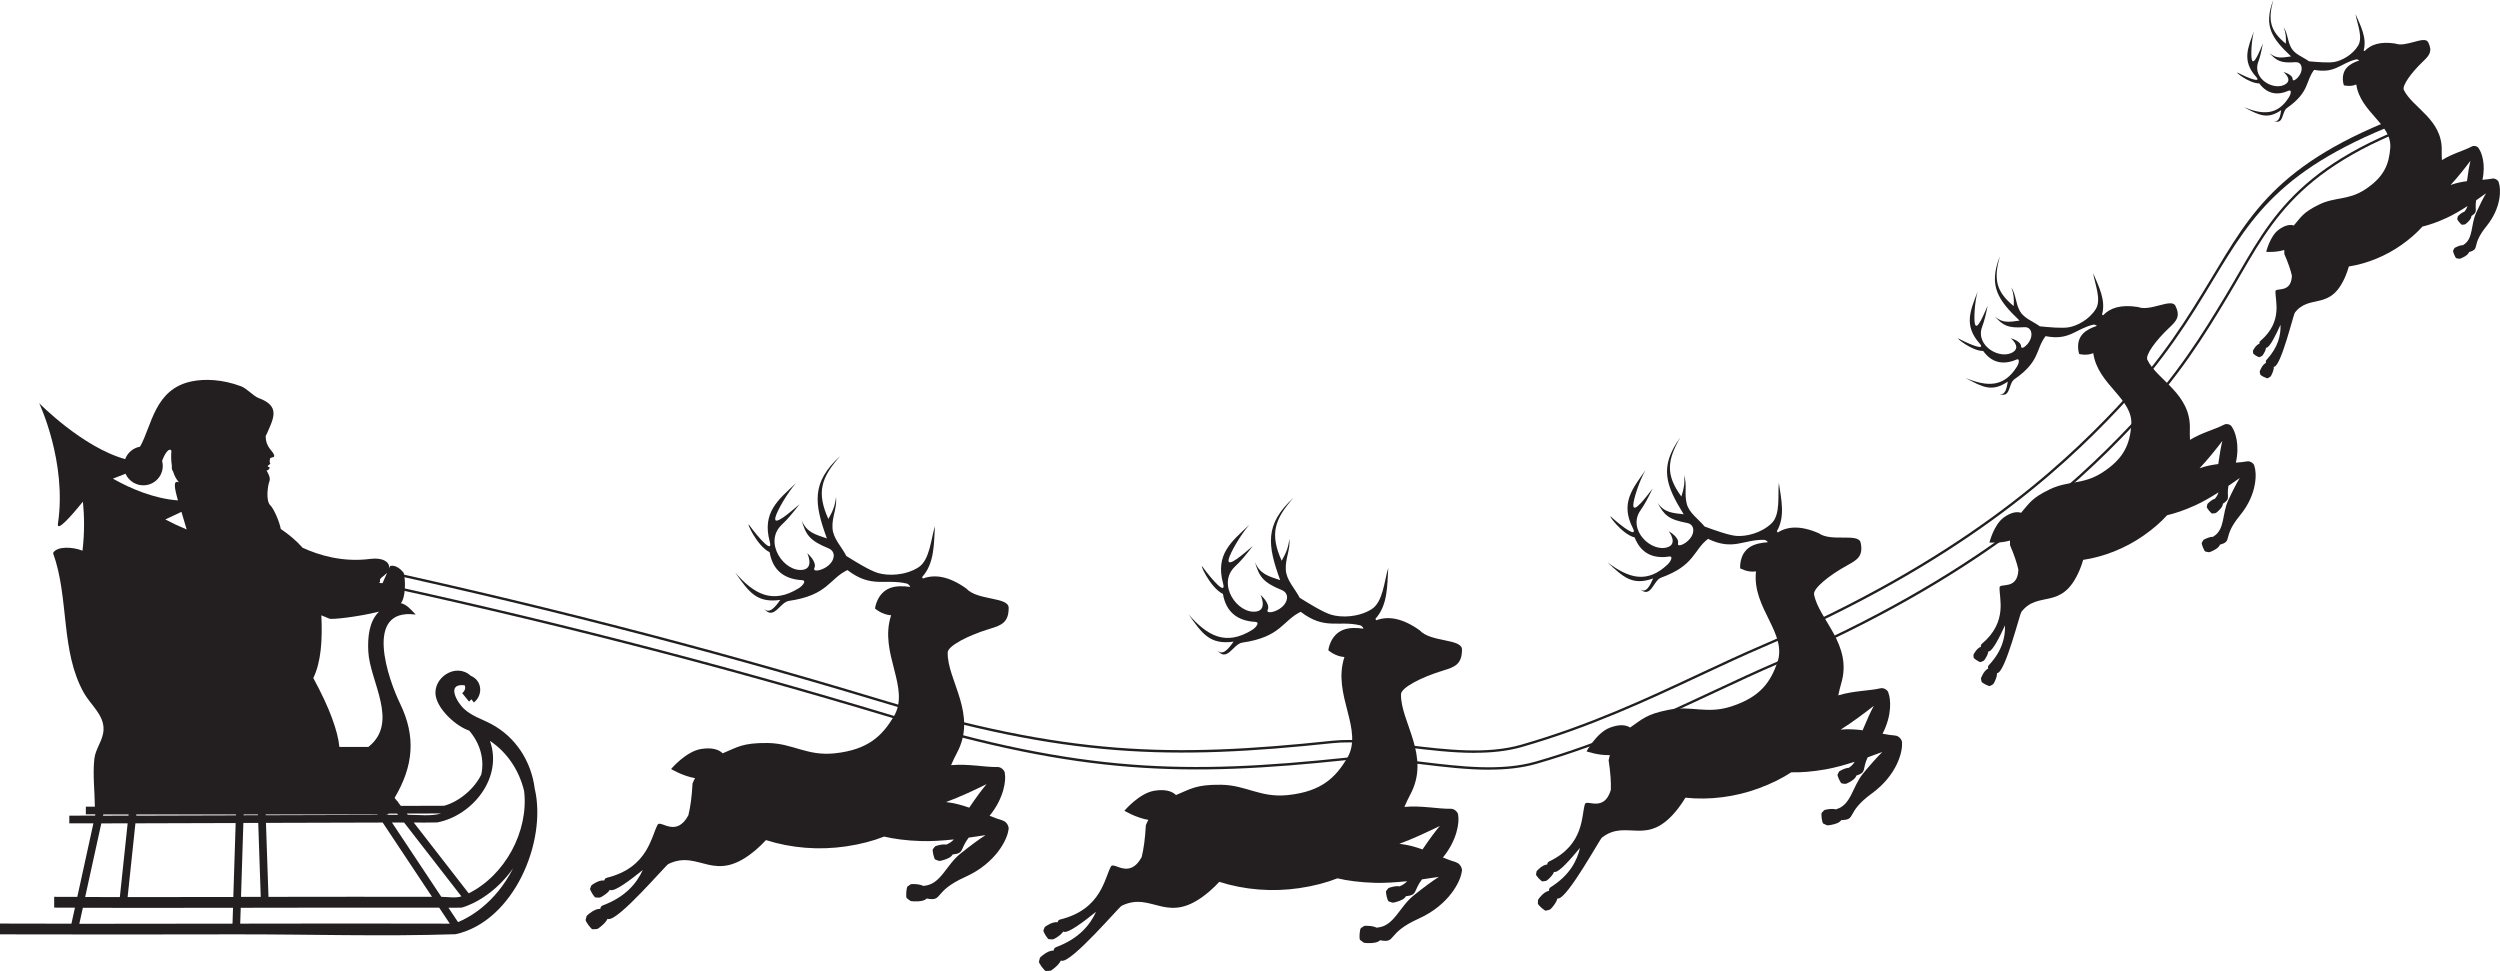 <?xml version="1.0" encoding="utf-8"?>
<svg width="775.57" height="301.241" viewBox="0 0 775.57 301.241" fill="none" xmlns="http://www.w3.org/2000/svg">
  <g id="Group" transform="translate(0 0)">
    <path id="Shape" d="M79.194 55.41C78.254 55.59 77.224 55.69 76.124 55.78C77.213 50.89 75.853 47.2 74.963 46.03C74.763 45.48 73.624 45.02 72.853 45.43C70.383 46.75 66.793 47.64 63.553 49.67C63.504 48.63 63.464 47.67 63.493 46.79C63.794 37.05 54.394 33.43 51.743 27.9C51.133 26.63 53.923 22.65 57.754 19C59.614 17.23 60.733 15.95 59.294 13.1C58.194 10.92 52.453 14.8 49.084 13.51C44.373 12.79 41.413 13.85 39.574 15.85C39.574 15.85 39.273 15.65 39.273 15.65C40.353 11.72 38.303 7.98 36.754 4.37C37.233 7.32 39.144 11.58 37.553 14.17C35.764 17.09 32.463 18.81 30.213 19.22C28.363 19.55 24.803 19.24 22.333 19.02C20.483 17.68 17.983 16.89 16.843 14.91C15.593 12.74 15.813 10.55 14.453 8.45C15.153 10.27 15.233 11.6 15.133 13.55C10.143 9.51 9.603 6.16 11.233 0C8.133 8.13 10.843 11.93 16.763 17.5C14.023 17.88 12.203 18.33 10.013 16.44C12.283 18.88 13.583 19.64 18.044 19.29C18.903 19.22 19.613 19.6 19.903 20.41C20.794 22.94 17.273 26 17.244 24.55C17.213 23.05 14.383 22.34 14.383 22.34C14.383 22.34 17.244 24.55 15.174 26.02C11.773 28.44 4.633 24.58 6.563 19.26C7.173 17.58 7.503 16.15 8.013 13.5C7.094 15.66 5.104 20.73 4.573 18.44C4.243 17.03 4.493 12.44 5.243 9.69C3.373 14.77 1.453 18.87 5.873 23.79C7.774 25.9 3.473 24.24 0.223 22.58C-1.087 21.91 3.653 25.91 6.893 25.87C9.273 29.09 12.383 29.73 16.013 28.14C16.983 27.72 16.723 29.13 16.183 30.03C12.603 35.9 7.913 35.6 2.173 33.27C6.783 35.72 9.383 37.16 13.693 34.17C13.433 35.94 13.023 38.31 11.153 37.38C14.573 39.08 13.773 34.7 15.503 33.49C22.583 28.52 21.183 25.22 23.913 21.67C30.463 22.91 32.093 19.61 36.883 18.44C37.173 18.37 37.503 18.47 37.853 18.68C37.843 18.72 37.823 18.76 37.813 18.79C36.493 19.23 35.043 19.91 34.093 20.94C31.953 23.26 33.143 26.47 33.143 26.47C33.143 26.47 35.103 27.02 36.983 26.21C38.303 34.97 48.143 38.49 47.523 45.95C47.133 50.63 45.903 54.79 39.593 58.86C34.423 62.2 30.383 61.03 25.403 63.48C20.443 65.92 19.883 67.31 17.613 69.95C16.433 69.55 14.803 69.88 12.933 71.25C10.203 73.24 9.043 78.13 9.043 78.13C9.043 78.13 12.033 78.36 14.643 77.55C14.643 77.97 14.643 78.39 14.673 78.82C15.873 81.56 16.613 83.75 17.013 85.5C16.854 90.99 12.283 89.2 11.923 90.27C11.733 93.17 14.403 99.65 7.193 105.82C6.933 106.04 6.893 106.32 6.973 106.6C6.403 106.8 5.813 107.31 5.273 108.2C4.753 109.05 4.963 108.68 4.993 109.6C4.993 109.87 6.683 110.92 6.933 110.8C7.783 110.38 7.693 110.64 8.223 109.79C8.703 109.01 8.953 108.38 8.973 107.89C9.043 107.89 9.113 107.87 9.183 107.86C10.193 107.6 11.943 104.16 13.483 100.74C13.593 103.93 12.793 107.7 9.143 111.64C8.883 111.92 8.873 112.24 9.003 112.55C8.393 112.83 7.813 113.48 7.323 114.55C6.853 115.57 7.043 115.13 7.203 116.17C7.253 116.48 9.253 117.5 9.523 117.33C10.413 116.77 10.353 117.07 10.813 116.05C11.243 115.11 11.433 114.38 11.393 113.81C11.473 113.8 11.553 113.78 11.623 113.75C13.783 112.96 17.513 97.56 17.903 97.04C22.533 90.93 29.023 96.81 33.703 85.5C34.103 84.52 34.423 83.58 34.683 82.67C40.443 81.76 46.153 79.41 51.023 75.97C53.713 74.07 55.823 72.17 57.513 70.29C59.633 69.79 62.263 68.89 65.333 67.45C67.233 66.56 69.363 65.3 71.473 63.94C71.313 64.51 71.043 65.05 70.603 65.56C70.573 65.6 70.543 65.64 70.533 65.68C70.063 65.83 69.553 66.13 68.993 66.63C68.243 67.31 68.553 67.01 68.313 67.93C68.243 68.2 69.543 69.77 69.813 69.73C70.753 69.58 70.593 69.81 71.343 69.13C72.263 68.3 72.703 67.62 72.703 67.02C74.953 65.57 73.613 65.32 74.183 62.13C75.253 61.39 76.283 60.66 77.243 59.96C76.343 61.49 75.313 63.51 74.143 66.1C72.463 69.79 73.343 74.04 70.234 75.96C70.183 75.99 70.143 76.03 70.114 76.06C69.573 76.06 68.924 76.22 68.174 76.57C67.153 77.04 67.583 76.83 67.033 77.72C66.874 77.98 67.734 80.07 68.033 80.11C69.073 80.26 68.833 80.45 69.843 79.98C71.093 79.4 71.773 78.83 71.973 78.2C75.624 77.17 72.413 76.31 77.383 70.17C82.103 64.34 81.883 58.53 81.213 56.72C81.183 56.07 80.133 55.21 79.183 55.4C79.183 55.4 79.194 55.41 79.194 55.41ZM66.224 57.41C68.383 55.1 70.594 52.29 72.394 49.89C72.023 51.45 71.674 53.46 71.353 56.01C71.353 56.08 71.344 56.14 71.334 56.2C69.653 56.42 67.933 56.77 66.224 57.4C66.224 57.4 66.224 57.41 66.224 57.41Z" fill="#231F20" transform="translate(693.997 0)" />
    <path id="Shape" d="M89.673 63.6C88.613 63.8 87.433 63.91 86.183 63.99C87.463 58.45 85.953 54.24 84.953 52.9C84.733 52.27 83.443 51.74 82.563 52.2C79.743 53.68 75.663 54.66 71.963 56.93C71.913 55.75 71.873 54.65 71.913 53.65C72.353 42.58 61.693 38.39 58.733 32.08C58.053 30.63 61.253 26.14 65.643 22.03C67.773 20.03 69.053 18.6 67.443 15.34C66.213 12.86 59.653 17.21 55.833 15.71C50.493 14.85 47.113 16.03 45.013 18.28C45.013 18.28 44.673 18.05 44.673 18.05C45.933 13.59 43.633 9.32 41.913 5.21C42.433 8.56 44.563 13.42 42.733 16.35C40.673 19.65 36.903 21.58 34.343 22.01C32.243 22.37 28.193 21.98 25.393 21.71C23.303 20.17 20.473 19.25 19.193 16.99C17.793 14.51 18.063 12.02 16.543 9.63C17.313 11.7 17.393 13.21 17.273 15.43C11.643 10.79 11.063 6.98 12.963 0C9.363 9.2 12.413 13.55 19.083 19.93C15.963 20.34 13.893 20.83 11.423 18.66C13.983 21.45 15.443 22.33 20.523 21.97C21.493 21.9 22.303 22.34 22.623 23.26C23.613 26.14 19.583 29.59 19.563 27.94C19.543 26.23 16.333 25.41 16.333 25.41C16.333 25.41 19.563 27.94 17.203 29.6C13.323 32.32 5.233 27.87 7.483 21.84C8.193 19.94 8.573 18.31 9.183 15.31C8.113 17.75 5.813 23.5 5.223 20.89C4.863 19.28 5.193 14.08 6.063 10.95C3.893 16.71 1.673 21.34 6.653 26.98C8.793 29.4 3.923 27.47 0.253 25.55C-1.227 24.77 4.123 29.37 7.793 29.35C10.463 33.03 13.993 33.79 18.133 32.02C19.233 31.55 18.933 33.15 18.303 34.17C14.183 40.8 8.853 40.42 2.353 37.73C7.563 40.56 10.513 42.21 15.433 38.86C15.123 40.86 14.633 43.56 12.523 42.49C16.393 44.45 15.523 39.47 17.503 38.11C25.593 32.53 24.033 28.77 27.163 24.75C34.593 26.22 36.473 22.48 41.923 21.2C42.253 21.12 42.623 21.24 43.023 21.48C43.003 21.52 42.993 21.57 42.973 21.61C41.473 22.1 39.813 22.85 38.723 24.02C36.273 26.63 37.593 30.29 37.593 30.29C37.593 30.29 39.813 30.93 41.953 30.03C43.373 40 54.523 44.09 53.743 52.56C53.253 57.87 51.813 62.59 44.623 67.15C38.713 70.9 34.143 69.53 28.463 72.27C22.813 74.99 22.163 76.57 19.553 79.55C18.213 79.09 16.363 79.45 14.223 80.98C11.103 83.22 9.743 88.77 9.743 88.77C9.743 88.77 13.133 89.06 16.113 88.16C16.103 88.63 16.103 89.11 16.133 89.61C17.473 92.74 18.293 95.23 18.723 97.22C18.493 103.45 13.313 101.38 12.893 102.59C12.643 105.89 15.623 113.27 7.383 120.21C7.083 120.46 7.033 120.78 7.123 121.1C6.473 121.32 5.803 121.9 5.173 122.9C4.573 123.86 4.823 123.44 4.843 124.48C4.843 124.79 6.753 126 7.043 125.86C8.013 125.39 7.913 125.69 8.513 124.73C9.063 123.84 9.353 123.14 9.383 122.58C9.463 122.58 9.543 122.56 9.623 122.54C10.773 122.26 12.793 118.36 14.573 114.49C14.672 118.12 13.723 122.39 9.543 126.84C9.253 127.15 9.233 127.52 9.373 127.87C8.683 128.18 8.013 128.91 7.453 130.12C6.913 131.28 7.133 130.77 7.303 131.95C7.353 132.3 9.623 133.48 9.923 133.29C10.933 132.66 10.863 133.01 11.402 131.85C11.902 130.78 12.123 129.95 12.082 129.31C12.172 129.3 12.262 129.27 12.342 129.24C14.803 128.36 19.183 110.9 19.633 110.32C24.953 103.42 32.263 110.16 37.693 97.36C38.163 96.26 38.532 95.19 38.822 94.16C45.383 93.17 51.883 90.56 57.453 86.7C60.523 84.57 62.943 82.43 64.873 80.3C67.282 79.75 70.282 78.76 73.782 77.15C75.953 76.15 78.382 74.75 80.793 73.22C80.603 73.87 80.293 74.48 79.793 75.05C79.752 75.09 79.722 75.14 79.703 75.19C79.172 75.35 78.582 75.69 77.953 76.26C77.093 77.03 77.453 76.68 77.172 77.73C77.092 78.04 78.552 79.83 78.862 79.78C79.932 79.62 79.742 79.88 80.602 79.12C81.662 78.18 82.162 77.42 82.172 76.74C84.732 75.11 83.222 74.81 83.892 71.19C85.112 70.36 86.292 69.54 87.392 68.76C86.362 70.48 85.172 72.77 83.812 75.71C81.872 79.89 82.832 84.72 79.272 86.88C79.222 86.91 79.172 86.95 79.132 87C78.512 87 77.782 87.17 76.932 87.56C75.772 88.09 76.262 87.85 75.622 88.85C75.432 89.15 76.392 91.52 76.742 91.58C77.922 91.76 77.642 91.98 78.802 91.45C80.222 90.8 81.012 90.16 81.242 89.44C85.402 88.31 81.762 87.3 87.472 80.36C92.882 73.78 92.692 67.18 91.952 65.12C91.922 64.38 90.732 63.4 89.652 63.6C89.652 63.6 89.673 63.6 89.673 63.6ZM74.923 65.75C77.393 63.14 79.933 59.97 82.003 57.26C81.573 59.02 81.153 61.31 80.763 64.21C80.763 64.28 80.753 64.36 80.743 64.43C78.833 64.66 76.873 65.04 74.933 65.75C74.933 65.75 74.923 65.75 74.923 65.75Z" fill="#231F20" transform="translate(607.437 79.53)" />
    <path id="Shape" d="M129.437 113.1C128.137 112.73 126.777 112.21 125.327 111.62C129.807 106.15 130.447 100.63 130.067 98.59C130.167 97.77 129.027 96.47 127.797 96.5C123.837 96.59 118.757 95.43 113.377 95.93C113.967 94.59 114.537 93.34 115.127 92.25C121.707 80.16 112.147 69.62 112.327 60.96C112.367 58.97 118.417 55.73 125.557 53.57C129.037 52.52 131.247 51.63 131.247 47.11C131.247 43.67 121.537 44.91 118.107 41.13C112.627 37.22 108.217 36.68 104.637 38.03C104.637 38.03 104.387 37.58 104.387 37.58C108.257 33.31 108.037 27.28 108.377 21.76C107.107 25.78 106.807 32.37 103.157 34.62C99.037 37.16 93.787 37.23 90.697 36.31C88.157 35.55 83.857 32.89 80.897 31.04C79.417 28.17 76.767 25.59 76.587 22.36C76.387 18.83 78.057 16.2 77.687 12.7C77.407 15.43 76.667 17.16 75.307 19.56C71.587 11.29 73.037 6.73 79.007 0C69.927 8.27 70.927 14.8 74.847 25.58C71.147 24.32 68.567 23.72 67.017 19.95C68.327 24.47 69.477 26.26 75.327 28.65C76.447 29.11 77.117 30.04 76.957 31.25C76.477 35 70.077 36.62 70.967 34.77C71.887 32.86 68.767 30.17 68.767 30.17C68.767 30.17 70.967 34.77 67.427 35.31C61.607 36.2 55.047 26.79 60.877 21.31C62.707 19.58 64.037 17.98 66.367 14.98C63.837 17.11 58.097 22.25 58.888 19.02C59.367 17.03 62.608 11.41 65.297 8.41C59.697 13.63 54.678 17.57 57.127 26.59C58.178 30.46 53.818 25.64 50.778 21.47C49.557 19.79 52.987 27.85 57.087 29.86C58.037 35.43 61.557 38.22 67.138 38.53C68.627 38.61 67.407 40.23 66.147 41.02C57.907 46.14 52.177 42.78 46.417 36.19C50.667 42.21 53.037 45.68 60.377 44.66C58.928 46.72 56.898 49.45 55.138 47.1C58.367 51.42 60.147 45.39 63.097 44.96C75.177 43.2 75.517 38.15 81.218 35.4C88.677 41.13 92.837 38 99.617 39.58C100.027 39.68 100.377 40.01 100.677 40.5C100.637 40.54 100.587 40.58 100.547 40.62C98.607 40.33 96.347 40.27 94.487 40.96C90.317 42.52 89.778 47.32 89.778 47.32C89.778 47.32 91.897 49.26 94.778 49.43C90.867 61.32 101.037 72.02 95.498 81.02C92.028 86.67 87.827 91.13 77.287 92.25C68.638 93.17 64.297 89.13 56.458 89.05C48.657 88.97 47.068 90.37 42.528 92.25C41.297 91 39.037 90.38 35.797 90.91C31.087 91.68 26.517 97.12 26.517 97.12C26.517 97.12 30.137 99.31 33.947 99.95C33.667 100.47 33.407 101 33.177 101.58C32.947 105.81 32.487 109.03 31.877 111.49C28.187 118.31 23.557 113.14 22.427 114.26C20.337 117.79 19.587 127.66 6.577 130.86C6.107 130.97 5.877 131.3 5.807 131.7C4.967 131.58 3.897 131.86 2.637 132.64C1.437 133.38 1.947 133.05 1.397 134.22C1.237 134.57 2.687 136.97 3.087 136.97C4.427 136.98 4.147 137.26 5.347 136.52C6.447 135.84 7.157 135.21 7.507 134.6C7.597 134.64 7.697 134.67 7.797 134.69C9.237 135.01 13.627 131.77 17.737 128.45C15.847 132.54 12.437 136.79 5.327 139.43C4.827 139.62 4.607 140.01 4.567 140.49C3.617 140.46 2.477 140.9 1.187 141.94C-0.053 142.93 0.467 142.49 0.007 143.9C-0.133 144.32 1.747 146.89 2.187 146.84C3.667 146.69 3.397 147.04 4.627 146.05C5.767 145.14 6.477 144.33 6.787 143.6C6.897 143.63 7.007 143.66 7.117 143.67C10.337 144.05 24.837 127 25.657 126.6C35.387 121.84 39.817 133.38 52.917 122.11C54.047 121.14 55.047 120.16 55.947 119.17C63.797 121.68 72.477 122.36 80.817 121.12C85.407 120.44 89.287 119.39 92.607 118.08C95.597 118.79 99.477 119.34 104.267 119.48C107.237 119.56 110.717 119.34 114.237 118.97C113.667 119.59 112.987 120.1 112.117 120.46C112.047 120.49 111.997 120.52 111.947 120.57C111.267 120.46 110.417 120.51 109.407 120.79C108.027 121.17 108.617 120.99 107.727 121.99C107.467 122.29 108.107 125.09 108.477 125.21C109.757 125.62 109.407 125.81 110.787 125.43C112.477 124.96 113.467 124.39 113.847 123.64C117.597 123.24 116.077 122.07 118.827 118.41C120.647 118.16 122.417 117.9 124.067 117.63C121.967 118.98 119.387 120.88 116.247 123.4C111.787 126.98 110.187 132.9 105.037 133.35C104.957 133.35 104.887 133.38 104.817 133.41C104.127 133.07 103.217 132.85 102.057 132.82C100.477 132.77 101.157 132.77 99.887 133.54C99.507 133.77 99.267 136.94 99.637 137.19C100.857 138.04 100.427 138.13 102.007 138.18C103.947 138.24 105.177 137.95 105.827 137.29C111.087 138.32 107.587 135.19 117.767 130.61C127.427 126.26 130.837 118.8 131.157 116.09C131.527 115.25 130.747 113.5 129.437 113.13C129.437 113.13 129.437 113.1 129.437 113.1ZM111.817 107.37C116.007 105.83 120.587 103.69 124.377 101.82C122.927 103.55 121.197 105.87 119.167 108.88C119.117 108.96 119.067 109.04 119.017 109.11C116.767 108.32 114.367 107.66 111.817 107.37C111.817 107.37 111.817 107.37 111.817 107.37Z" fill="#231F20" transform="translate(181.673 141.45)" />
    <path id="Shape" d="M129.437 113.1C128.137 112.73 126.777 112.21 125.327 111.62C129.807 106.15 130.447 100.63 130.067 98.59C130.167 97.77 129.027 96.47 127.797 96.5C123.837 96.59 118.757 95.43 113.377 95.93C113.967 94.59 114.537 93.34 115.127 92.25C121.707 80.16 112.147 69.62 112.327 60.96C112.367 58.97 118.417 55.73 125.557 53.57C129.037 52.52 131.247 51.63 131.247 47.11C131.247 43.67 121.537 44.91 118.107 41.13C112.627 37.22 108.217 36.68 104.637 38.03C104.637 38.03 104.387 37.58 104.387 37.58C108.257 33.31 108.037 27.28 108.377 21.76C107.107 25.78 106.807 32.37 103.157 34.62C99.037 37.16 93.787 37.23 90.697 36.31C88.157 35.55 83.857 32.89 80.897 31.04C79.417 28.17 76.767 25.59 76.587 22.36C76.387 18.83 78.057 16.2 77.687 12.7C77.407 15.43 76.667 17.16 75.307 19.56C71.587 11.29 73.037 6.73 79.007 0C69.927 8.27 70.927 14.8 74.847 25.58C71.147 24.32 68.567 23.72 67.017 19.95C68.327 24.47 69.477 26.26 75.327 28.65C76.447 29.11 77.117 30.04 76.957 31.25C76.477 35 70.077 36.62 70.967 34.77C71.888 32.86 68.767 30.17 68.767 30.17C68.767 30.17 70.967 34.77 67.427 35.31C61.607 36.2 55.047 26.79 60.877 21.31C62.707 19.58 64.037 17.98 66.367 14.98C63.837 17.11 58.097 22.25 58.887 19.02C59.367 17.03 62.607 11.41 65.297 8.41C59.697 13.63 54.677 17.57 57.127 26.59C58.177 30.46 53.817 25.64 50.777 21.47C49.557 19.79 52.987 27.85 57.087 29.86C58.037 35.43 61.557 38.22 67.137 38.53C68.627 38.61 67.407 40.23 66.147 41.02C57.907 46.14 52.167 42.78 46.417 36.19C50.667 42.21 53.037 45.68 60.377 44.66C58.927 46.72 56.897 49.45 55.137 47.1C58.367 51.42 60.147 45.39 63.097 44.96C75.177 43.2 75.517 38.15 81.217 35.4C88.677 41.13 92.837 38 99.617 39.58C100.027 39.68 100.377 40.01 100.677 40.5C100.637 40.54 100.587 40.58 100.547 40.62C98.607 40.33 96.347 40.27 94.487 40.96C90.317 42.52 89.777 47.32 89.777 47.32C89.777 47.32 91.897 49.26 94.777 49.43C90.867 61.32 101.037 72.02 95.497 81.02C92.027 86.67 87.827 91.13 77.287 92.25C68.637 93.17 64.297 89.13 56.457 89.05C48.657 88.97 47.067 90.37 42.527 92.25C41.297 91 39.027 90.38 35.797 90.91C31.087 91.68 26.517 97.12 26.517 97.12C26.517 97.12 30.137 99.31 33.947 99.95C33.667 100.47 33.407 101 33.177 101.58C32.947 105.81 32.487 109.03 31.877 111.49C28.187 118.31 23.557 113.14 22.427 114.26C20.337 117.79 19.587 127.66 6.577 130.86C6.107 130.97 5.877 131.3 5.807 131.7C4.967 131.58 3.897 131.86 2.637 132.64C1.437 133.38 1.947 133.05 1.397 134.22C1.237 134.57 2.687 136.97 3.087 136.97C4.427 136.98 4.147 137.26 5.347 136.52C6.447 135.84 7.157 135.21 7.507 134.6C7.597 134.64 7.697 134.67 7.797 134.69C9.237 135.01 13.627 131.77 17.737 128.45C15.847 132.54 12.437 136.79 5.327 139.43C4.827 139.62 4.607 140.01 4.567 140.49C3.617 140.46 2.477 140.9 1.187 141.94C-0.053 142.93 0.467 142.49 0.007 143.9C-0.133 144.32 1.747 146.89 2.187 146.84C3.667 146.69 3.397 147.04 4.627 146.05C5.767 145.14 6.477 144.33 6.787 143.6C6.897 143.63 7.007 143.66 7.117 143.67C10.337 144.05 24.837 127 25.657 126.6C35.387 121.84 39.817 133.38 52.917 122.11C54.047 121.14 55.047 120.16 55.947 119.17C63.797 121.68 72.477 122.36 80.817 121.12C85.407 120.44 89.287 119.39 92.607 118.08C95.597 118.79 99.477 119.34 104.267 119.48C107.237 119.56 110.717 119.34 114.237 118.97C113.667 119.59 112.987 120.1 112.117 120.46C112.047 120.49 111.997 120.52 111.947 120.57C111.267 120.46 110.417 120.51 109.407 120.79C108.027 121.17 108.617 120.99 107.727 121.99C107.467 122.29 108.107 125.09 108.477 125.21C109.757 125.62 109.407 125.81 110.787 125.43C112.477 124.96 113.467 124.39 113.847 123.64C117.597 123.24 116.077 122.07 118.827 118.41C120.647 118.16 122.417 117.9 124.067 117.63C121.967 118.98 119.387 120.88 116.247 123.4C111.787 126.98 110.187 132.9 105.037 133.35C104.957 133.35 104.887 133.38 104.817 133.41C104.127 133.07 103.217 132.85 102.057 132.82C100.477 132.77 101.157 132.77 99.887 133.54C99.507 133.77 99.267 136.94 99.637 137.19C100.857 138.04 100.427 138.13 102.007 138.18C103.947 138.24 105.177 137.95 105.827 137.29C111.087 138.32 107.587 135.19 117.767 130.61C127.427 126.26 130.837 118.8 131.157 116.09C131.527 115.25 130.747 113.5 129.437 113.13C129.437 113.13 129.437 113.1 129.437 113.1ZM111.817 107.37C116.007 105.83 120.587 103.69 124.377 101.82C122.927 103.55 121.197 105.87 119.167 108.88C119.117 108.96 119.067 109.04 119.017 109.11C116.767 108.32 114.367 107.66 111.817 107.37C111.817 107.37 111.817 107.37 111.817 107.37Z" fill="#231F20" transform="translate(322.303 154.4)" />
    <path id="Shape" d="M111.483 92.48C110.243 92.39 108.913 92.18 107.503 91.91C110.513 86.14 110.043 81.04 109.323 79.27C109.253 78.51 107.983 77.55 106.883 77.81C103.333 78.64 98.533 78.55 93.773 80.01C94.053 78.69 94.333 77.46 94.663 76.37C98.323 64.23 87.723 56.53 86.253 48.69C85.913 46.89 90.753 42.83 96.793 39.54C99.733 37.94 101.563 36.72 100.713 32.65C100.063 29.55 91.553 32.49 87.743 29.73C82.073 27.24 77.993 27.58 75.013 29.47C75.013 29.47 74.703 29.11 74.703 29.11C77.383 24.53 76.063 19.14 75.333 14.09C74.943 17.95 75.913 23.95 73.043 26.67C69.803 29.74 65.083 30.79 62.123 30.54C59.693 30.33 55.313 28.74 52.293 27.63C50.423 25.32 47.543 23.49 46.773 20.62C45.933 17.47 46.943 14.79 45.943 11.7C46.203 14.22 45.863 15.91 45.093 18.33C40.183 11.57 40.633 7.19 44.753 0C38.123 9.17 40.253 14.86 45.813 23.84C42.243 23.4 39.803 23.35 37.693 20.24C39.723 24.07 41.103 25.46 46.823 26.52C47.923 26.72 48.693 27.44 48.783 28.55C49.053 32.02 43.593 34.69 44.043 32.85C44.513 30.95 41.193 29.11 41.193 29.11C41.193 29.11 44.043 32.85 40.953 34C35.873 35.9 28.193 28.65 32.413 22.61C33.743 20.71 34.633 19.01 36.173 15.87C34.293 18.27 30.083 23.98 30.183 20.92C30.243 19.04 32.103 13.36 33.963 10.15C29.903 15.91 26.113 20.4 30.013 28.08C31.683 31.37 26.843 27.84 23.323 24.65C21.903 23.36 26.513 29.99 30.593 31.02C32.493 35.86 36.193 37.72 41.283 36.94C42.643 36.73 41.843 38.42 40.853 39.37C34.383 45.54 28.583 43.58 22.153 38.73C27.113 43.36 29.903 46.04 36.323 43.74C35.403 45.87 34.093 48.72 32.053 46.92C35.783 50.21 36.243 44.44 38.823 43.49C49.383 39.63 48.733 35.01 53.363 31.46C61.173 35.22 64.333 31.62 70.743 31.77C71.133 31.77 71.513 32.02 71.873 32.4C71.843 32.44 71.813 32.49 71.783 32.53C69.983 32.64 67.923 33 66.383 33.98C62.913 36.17 63.333 40.6 63.333 40.6C63.333 40.6 65.613 41.95 68.243 41.56C66.953 53.01 78.133 60.74 74.833 69.91C72.773 75.65 69.823 80.47 60.533 83.46C52.913 85.92 48.233 83.09 41.153 84.49C34.103 85.88 32.933 87.45 29.193 89.99C27.843 89.09 25.693 88.96 22.873 90.05C18.773 91.63 15.673 97.39 15.673 97.39C15.673 97.39 19.343 98.68 22.913 98.55C22.763 99.07 22.623 99.6 22.523 100.16C23.113 104.01 23.303 107.01 23.213 109.34C21.173 116.18 16.023 112.4 15.213 113.62C13.993 117.2 15.173 126.24 4.043 131.56C3.643 131.75 3.493 132.09 3.503 132.47C2.723 132.52 1.813 132.97 0.823 133.91C-0.117 134.8 0.273 134.41 0.003 135.57C-0.077 135.91 1.683 137.8 2.043 137.73C3.253 137.49 3.053 137.79 3.993 136.9C4.863 136.08 5.383 135.38 5.573 134.77C5.663 134.79 5.753 134.8 5.853 134.8C7.203 134.81 10.563 131.07 13.643 127.31C12.713 131.36 10.433 135.82 4.523 139.54C4.103 139.8 3.983 140.2 4.043 140.64C3.183 140.79 2.233 141.4 1.263 142.58C0.333 143.71 0.723 143.21 0.563 144.57C0.513 144.97 2.693 146.93 3.083 146.81C4.383 146.4 4.213 146.77 5.133 145.64C5.993 144.6 6.473 143.75 6.613 143.03C6.713 143.03 6.823 143.04 6.923 143.03C9.893 142.76 19.763 124.67 20.433 124.15C28.313 118.03 34.473 127.6 44.163 114.98C45.003 113.89 45.713 112.82 46.343 111.76C53.893 112.55 61.843 111.53 69.123 108.84C73.133 107.36 76.433 105.68 79.183 103.88C82.013 103.96 85.613 103.72 89.963 102.95C92.653 102.47 95.753 101.61 98.853 100.61C98.463 101.27 97.943 101.87 97.223 102.35C97.173 102.39 97.123 102.43 97.093 102.48C96.453 102.51 95.703 102.72 94.843 103.16C93.673 103.76 94.163 103.49 93.553 104.56C93.373 104.88 94.473 107.28 94.833 107.32C96.063 107.45 95.783 107.69 96.953 107.09C98.393 106.35 99.173 105.65 99.373 104.9C102.683 103.83 101.093 103.07 102.873 99.25C104.463 98.69 106.013 98.11 107.453 97.56C105.813 99.17 103.843 101.37 101.483 104.23C98.133 108.3 97.803 113.93 93.243 115.3C93.173 115.32 93.113 115.35 93.063 115.39C92.383 115.21 91.513 115.19 90.463 115.37C89.023 115.62 89.643 115.5 88.643 116.43C88.343 116.71 88.733 119.61 89.103 119.77C90.363 120.31 89.993 120.47 91.423 120.22C93.183 119.91 94.243 119.42 94.693 118.7C99.623 118.64 95.883 116.47 104.193 110.43C112.083 104.69 113.763 97.33 113.533 94.82C113.713 93.99 112.683 92.56 111.423 92.48C111.423 92.48 111.483 92.48 111.483 92.48ZM94.513 90.63C98.003 88.45 101.723 85.66 104.793 83.26C103.803 85.09 102.693 87.51 101.423 90.6C101.393 90.68 101.363 90.76 101.333 90.84C99.153 90.55 96.863 90.41 94.513 90.63C94.513 90.63 94.513 90.63 94.513 90.63Z" fill="#231F20" transform="translate(476.517 135.71)" />
    <path id="Shape" d="M165.9 126.911C164.84 118.341 159.98 110.751 152.29 106.701C149.2 105.071 146.48 104.381 143.86 101.971C141.94 100.201 138.22 94.072 144.13 94.741C144.6 95.641 144.11 96.601 143.39 97.192C143.39 97.192 145.5 99.791 145.5 99.791C145.67 99.662 145.94 99.421 146.23 99.091C146.23 99.091 147.02 100.081 147.02 100.081C149.92 97.761 149.6 93.261 146.02 91.791C141.43 87.561 134.05 92.461 135.21 98.221C136.07 102.471 141.51 107.451 145.57 108.821C149 112.811 150.32 117.781 149.31 122.411C147.26 126.751 142.48 130.851 137.77 132.121C133.44 132.131 128.96 132.141 124.36 132.161C124.36 132.161 123.5 131.061 123.5 131.061C123.5 131.061 123.56 130.991 123.56 130.991C123.13 130.601 122.74 130.151 122.42 129.661C128.31 119.721 129.07 110.631 124.1 100.391C120.57 93.121 112.56 70.641 128.96 72.811C127.3 71.011 126.05 69.641 124.36 69.272C125.9 67.442 125.82 61.971 125.26 59.911C125.26 59.911 123.29 57.132 121.02 57.752C121.02 57.752 120.67 58.551 120.67 58.551C121.13 56.551 118.72 55.032 114.93 55.532C106.36 56.661 98.92 54.401 93.87 52.072C91.99 49.931 89.68 48.002 87.11 46.252C86.66 43.871 84.93 39.952 83.85 38.901C82.38 37.462 83.08 32.651 83.59 31.442C84.1 30.232 82.69 28.142 82.69 28.142C83.14 27.971 83.56 27.841 83.63 27.252C83.68 26.822 83.05 27.201 83.07 26.762C83.08 26.502 83.98 26.111 83.83 25.892C83.52 25.422 83.75 24.721 83.75 24.512C83.74 23.951 85.14 24.172 85.08 23.602C84.91 21.991 82.44 21.262 82.43 17.442C82.43 17.422 82.43 17.401 82.43 17.381C82.53 17.201 82.64 17.012 82.72 16.831C85.02 11.701 86.94 8.081 80.19 5.621C78.71 5.081 76.5 2.631 74.85 2.012C68.9 -0.228 63.48 -0.339 59.61 0.432C47.84 2.762 47.13 14.361 43.43 20.732C41.26 21.111 39.56 22.631 38.83 24.581C25.55 20.901 12.15 7.221 12.15 7.221C12.15 7.221 20.84 25.521 17.97 44.621C17.55 47.392 22.14 42.202 25.73 37.782C26.17 42.252 26.26 47.422 25.59 52.981C22.41 51.731 17.68 51.581 16.47 53.681C16.49 53.712 16.5 53.752 16.52 53.782C16.51 53.782 16.49 53.782 16.48 53.782C21.5 67.701 18.71 84.132 26.04 97.132C28.12 100.812 32.3 103.962 32.12 108.522C31.99 111.872 29.63 114.342 29.27 117.552C28.74 122.312 29.38 127.602 29.43 132.392C28.49 132.392 27.55 132.392 26.63 132.392C26.63 132.392 26.63 134.782 26.63 134.782C27.56 134.782 28.5 134.782 29.44 134.782C29.44 134.792 29.58 134.792 29.58 134.792C29.58 134.792 29.5 135.172 29.5 135.172L21.5 135.192C21.5 135.192 21.5 137.582 21.5 137.582C21.5 137.582 28.98 137.562 28.98 137.562C28.98 137.562 23.98 160.392 23.98 160.392C21.56 160.392 19.17 160.382 16.81 160.372C16.81 160.372 16.81 163.722 16.81 163.722C18.93 163.722 21.08 163.732 23.25 163.742C23.25 163.742 22.16 168.702 22.16 168.702C14.6 168.702 7.18 168.682 0 168.662C0 168.662 0 172.012 0 172.012C24.26 172.102 48.52 172.042 72.79 172.012C95.6 171.972 118.56 172.722 141.35 171.972C159.44 167.942 169.7 143.242 165.91 126.902C165.91 126.902 165.9 126.911 165.9 126.911ZM136.8 134.521C133.6 135.451 129.82 134.911 126.51 134.911C126.51 134.911 126.23 134.541 126.23 134.541C129.83 134.541 133.36 134.521 136.8 134.511C136.8 134.511 136.8 134.521 136.8 134.521ZM125.35 137.311C125.35 137.311 143.14 160.231 143.14 160.231C141.4 160.841 138.75 160.371 136.91 160.371C136.91 160.371 121.6 137.321 121.6 137.321L125.36 137.321L125.35 137.311ZM120.34 134.801C120.34 134.801 120.54 134.561 120.54 134.561C121.43 134.561 122.32 134.561 123.21 134.561C123.21 134.561 123.49 134.931 123.49 134.931C123.49 134.931 120 134.931 120 134.931C120 134.931 119.91 134.811 119.91 134.811C119.91 134.811 120.34 134.811 120.34 134.811L120.34 134.801ZM134.02 160.361C117.69 160.331 100.31 160.361 83.29 160.381C83.29 160.381 82.51 137.431 82.51 137.431L118.72 137.331L134.02 160.361C134.02 160.361 134.02 160.361 134.02 160.361ZM80.11 137.441C80.11 137.441 80.89 160.391 80.89 160.391C78.85 160.391 76.81 160.391 74.77 160.391C74.77 160.391 75.5 137.451 75.5 137.451L80.11 137.451L80.11 137.441ZM75.58 135.061L75.58 134.811L80.02 134.811C80.02 134.811 80.02 135.051 80.02 135.051C80.02 135.051 75.58 135.061 75.58 135.061C75.58 135.061 75.58 135.061 75.58 135.061ZM57.9 46.401C55.66 45.481 53.44 44.431 51.29 43.301C53 42.511 54.72 41.701 56.29 40.941C56.81 42.631 57.36 44.471 57.91 46.411C57.91 46.411 57.9 46.401 57.9 46.401ZM117.04 134.811L117.13 134.951L82.43 135.051C82.43 135.051 82.43 134.821 82.43 134.821C82.43 134.821 117.04 134.821 117.04 134.821C117.04 134.821 117.04 134.811 117.04 134.811ZM117.88 62.151C117.72 61.731 118.7 61.051 118.7 61.051C119.41 60.541 119.91 60.021 120.24 59.521C120.24 59.521 118.65 63.111 118.65 63.111C118.36 63.141 117.91 63.161 117.35 63.191C117.82 62.881 118.03 62.541 117.88 62.161C117.88 62.161 117.88 62.151 117.88 62.151ZM117.57 71.901C114.48 74.951 114.04 79.771 114.25 84.191C114.7 93.582 123.94 106.251 114.28 113.871C114.28 113.871 105.29 113.871 105.29 113.871C104.79 108.951 102.38 102.041 97.2 92.491C99.63 87.511 100.06 80.561 99.69 73.041C99.69 73.041 102.17 74.071 102.17 74.071C102.81 74.421 111 73.541 117.57 71.901C117.57 71.901 117.57 71.901 117.57 71.901ZM38.94 29.111C39.97 31.451 42.43 32.971 45.11 32.681C48.42 32.321 50.82 29.351 50.46 26.031C50.43 25.721 50.36 25.421 50.29 25.131C51.27 22.461 52.58 20.941 53.18 22.001C53.04 23.461 53.07 25.031 53.32 26.721C53.23 27.431 53.38 27.991 53.7 28.441C54.12 29.821 54.76 30.911 55.51 31.801C55.51 31.801 55.51 31.801 55.51 31.801C53.67 30.971 54.06 33.361 55.21 37.391C47.87 36.831 40.76 33.871 35.02 30.641C36.27 30.171 37.61 29.641 38.93 29.121C38.93 29.121 38.94 29.111 38.94 29.111ZM32.04 134.821L39.9 134.821L39.86 135.171L31.96 135.191L32.04 134.811L32.04 134.821ZM31.43 137.591L39.6 137.571C39.6 137.571 37.18 160.441 37.18 160.441C33.55 160.441 29.96 160.441 26.42 160.431C26.42 160.431 31.43 137.591 31.43 137.591L31.43 137.591ZM72.13 168.691C71.58 168.691 71.03 168.691 70.48 168.691C55.25 168.721 39.68 168.741 24.61 168.741C24.61 168.741 25.7 163.781 25.7 163.781C41.23 163.811 56.76 163.791 72.29 163.771C72.29 163.771 72.13 168.691 72.13 168.691C72.13 168.691 72.13 168.691 72.13 168.691ZM72.39 160.421C61.44 160.441 50.38 160.451 39.59 160.451C39.59 160.451 42.01 137.571 42.01 137.571L73.11 137.481L72.38 160.421C72.38 160.421 72.39 160.421 72.39 160.421ZM73.19 135.091L42.26 135.181L42.3 134.831L73.2 134.831L73.2 135.091L73.19 135.091ZM74.52 168.691C74.52 168.691 74.68 163.771 74.68 163.771C95.2 163.741 115.73 163.691 136.25 163.741C136.25 163.741 139.54 168.691 139.54 168.691C118.96 168.621 96.47 168.651 74.52 168.691C74.52 168.691 74.52 168.691 74.52 168.691ZM142.09 168.211C142.09 168.211 139.12 163.751 139.12 163.751C140.48 163.751 141.87 163.771 143.23 163.721C143.34 163.701 152.14 161.481 159.17 151.551C153.51 162.581 145.39 166.861 142.09 168.211C142.09 168.211 142.09 168.211 142.09 168.211ZM145.4 159.281C145.4 159.281 128.36 137.331 128.36 137.331C130.79 137.331 133.22 137.361 135.65 137.291C146.66 135.161 156.08 123.371 151.99 111.981C157.43 115.601 161.11 121.251 162.6 127.581C164.05 140.051 156.68 153.691 145.4 159.291C145.4 159.291 145.4 159.281 145.4 159.281Z" fill="#231F20" transform="translate(0 117.849)" />
    <path id="Path" d="M353.69 201.94C346.8 201.94 339.63 201.07 332.6 200.22C324.18 199.2 316.23 198.24 309.67 198.93C259.53 204.24 227.31 203.63 168.89 185.96C114.17 169.42 58.92 155.27 0 142.7C0 142.7 0.16 141.97 0.16 141.97C59.11 154.54 114.37 168.69 169.11 185.24C227.41 202.86 259.57 203.47 309.6 198.18C316.25 197.47 324.24 198.44 332.7 199.47C344.92 200.95 357.55 202.48 368.27 199.39C389.43 193.29 406.77 185.17 423.54 177.32C430.29 174.16 436.67 171.18 443.06 168.44C503.8 142.42 534.75 114.05 552.75 94.97C567.33 79.51 575.13 66.59 582.02 55.18C594.92 33.81 601.25 15.38 644.7 0C644.7 0 644.95 0.7 644.95 0.7C601.76 15.99 595.49 34.32 582.67 55.56C575.77 67 567.94 79.96 553.3 95.48C535.26 114.61 504.23 143.05 443.36 169.12C436.98 171.85 430.61 174.84 423.86 177.99C407.06 185.85 389.7 193.98 368.48 200.1C363.84 201.44 358.85 201.92 353.71 201.92C353.71 201.92 353.69 201.94 353.69 201.94Z" fill="#231F20" transform="translate(108.21 36.85)" />
    <path id="Path" d="M353.69 199.7C346.81 199.7 339.63 198.83 332.6 197.98C324.18 196.96 316.23 196 309.67 196.69C259.53 202 227.31 201.39 168.89 183.72C114.17 167.18 58.92 153.03 0 140.46C0 140.46 0.16 139.73 0.16 139.73C59.11 152.3 114.37 166.45 169.11 183C227.41 200.62 259.57 201.23 309.6 195.94C316.25 195.23 324.24 196.2 332.7 197.23C344.92 198.71 357.55 200.24 368.27 197.15C389.43 191.05 406.77 182.93 423.54 175.08C430.29 171.92 436.67 168.94 443.06 166.2C503.8 140.18 534.75 111.81 552.75 92.73C567.33 77.27 575.13 64.35 582.02 52.94C594.92 31.57 603.49 15.38 646.94 0C646.94 0 647.94 1.45 647.94 1.45C604.75 16.74 595.49 32.08 582.67 53.32C575.77 64.76 567.94 77.72 553.3 93.24C535.26 112.37 504.23 140.81 443.36 166.88C436.98 169.61 430.61 172.6 423.86 175.75C407.06 183.61 389.7 191.74 368.49 197.86C363.85 199.2 358.86 199.68 353.72 199.68C353.72 199.68 353.69 199.7 353.69 199.7Z" fill="#231F20" transform="translate(103.72 33.86)" />
  </g>
</svg>
